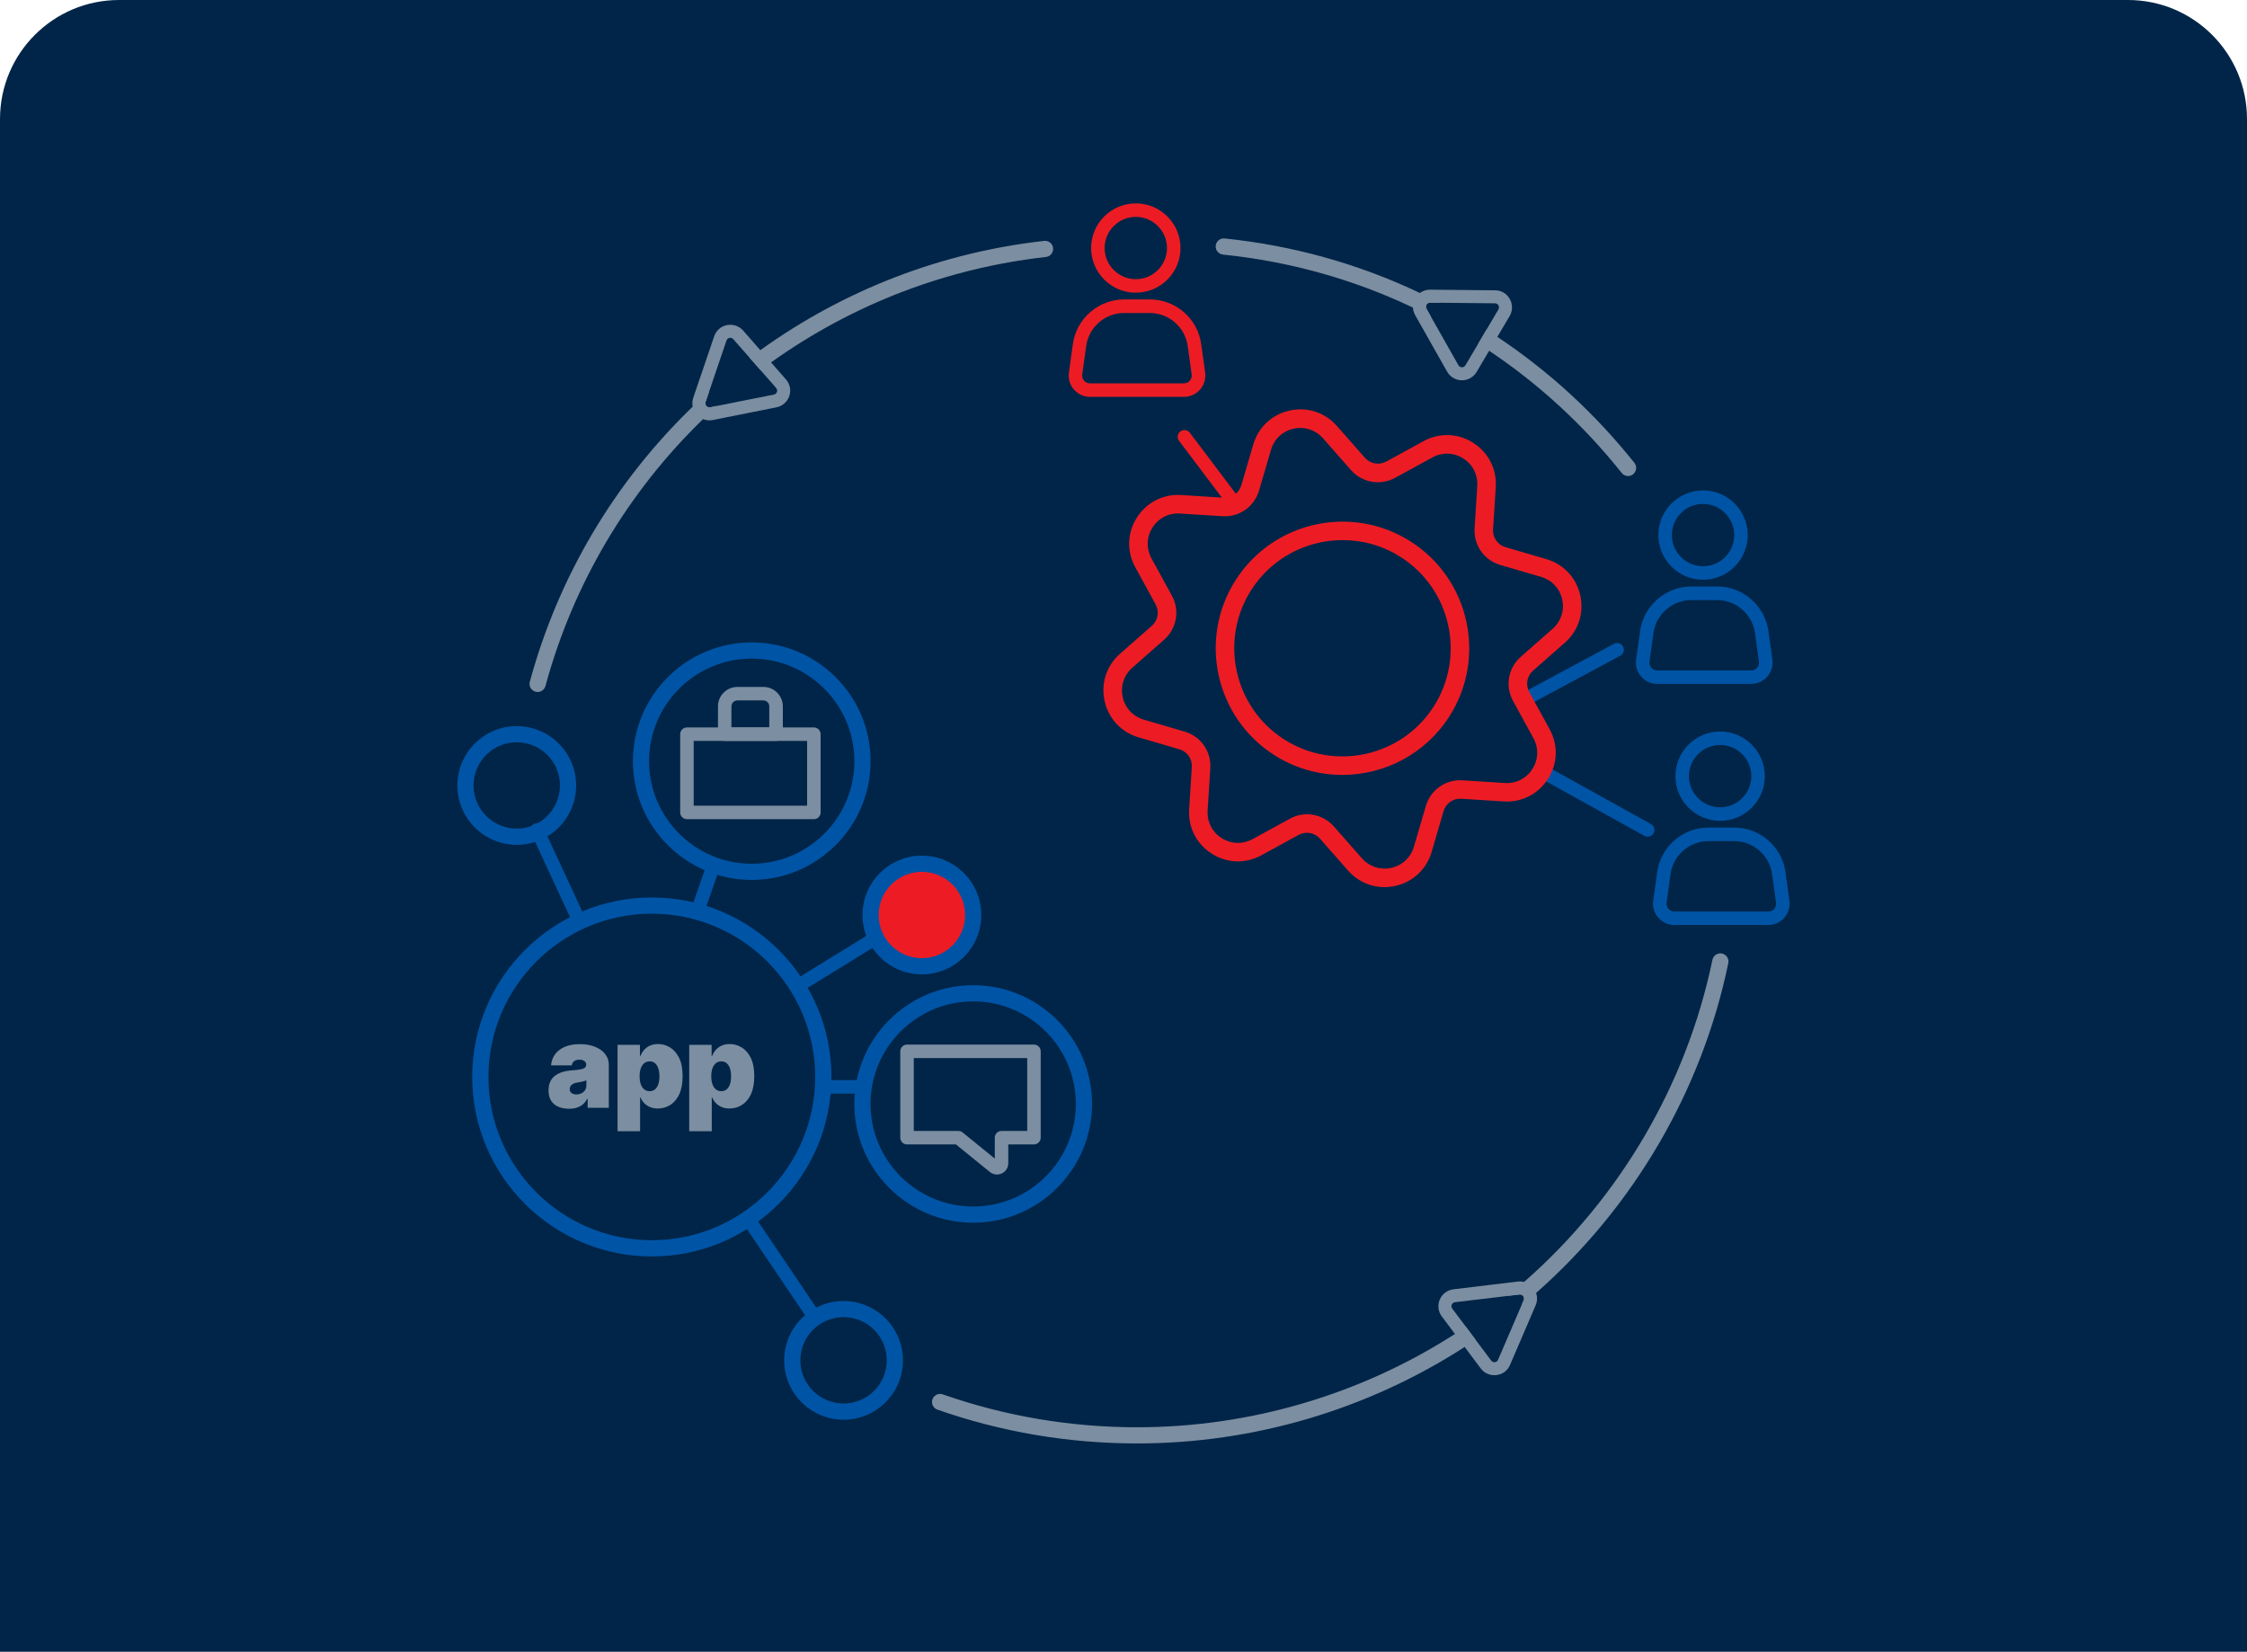 <svg width="453" height="333" viewBox="0 0 453 333" fill="none" xmlns="http://www.w3.org/2000/svg">
<path d="M0 24C0 10.745 10.745 0 24 0H429C442.255 0 453 10.745 453 24V333H0V24Z" fill="#002548"/>
<path d="M304.38 60.279C303.77 59.179 302.658 58.529 301.407 58.529L288.332 58.398C287.781 58.389 287.26 58.519 286.8 58.739C286.61 58.829 286.429 58.939 286.269 59.069C286.249 59.079 286.239 59.089 286.219 59.099C285.869 59.359 285.558 59.699 285.328 60.089C285.098 60.49 284.948 60.91 284.888 61.35C284.848 61.58 284.848 61.79 284.858 62.01V62.02C284.878 62.531 285.028 63.051 285.298 63.531L291.736 74.916C292.356 75.997 293.458 76.647 294.699 76.667C295.94 76.677 297.062 76.047 297.703 74.966L300.215 70.715L301.867 67.913L304.35 63.711C304.981 62.641 304.981 61.35 304.38 60.279ZM302.088 62.38L299.665 66.482L298.013 69.284L295.44 73.636C295.22 74.006 294.869 74.046 294.729 74.046C294.579 74.036 294.229 74.006 294.018 73.626L288.752 64.321L288.452 63.781L288.171 63.291L287.581 62.24C287.371 61.87 287.521 61.55 287.591 61.42C287.661 61.3 287.881 61.01 288.302 61.02L289.503 61.03L290.244 61.04H290.704L301.387 61.15C301.817 61.15 302.018 61.43 302.088 61.56C302.158 61.69 302.308 62.01 302.088 62.38Z" fill="#7C8EA1"/>
<path d="M158.441 76.477L155.447 73.065L153.285 70.594L149.821 66.642C149 65.712 147.778 65.311 146.557 65.542C145.335 65.782 144.374 66.632 143.974 67.813L139.759 80.199C139.589 80.709 139.539 81.239 139.609 81.749C139.619 81.82 139.629 81.9 139.659 81.969C139.679 82.12 139.719 82.27 139.769 82.41C139.899 82.83 140.129 83.22 140.43 83.57C140.74 83.921 141.101 84.191 141.491 84.381C141.571 84.421 141.651 84.461 141.741 84.491C141.861 84.541 141.992 84.581 142.122 84.621C142.612 84.761 143.153 84.781 143.694 84.681L156.528 82.12C157.75 81.879 158.711 81.029 159.121 79.849C159.512 78.678 159.272 77.417 158.441 76.477ZM156.629 79.008C156.579 79.148 156.438 79.468 156.018 79.548L145.516 81.639L144.605 81.82L144.364 81.87L143.183 82.11C142.762 82.19 142.502 81.95 142.402 81.84C142.312 81.739 142.112 81.439 142.242 81.039L142.632 79.899L142.983 78.888L143.023 78.768L146.457 68.663C146.587 68.253 146.927 68.143 147.077 68.113C147.208 68.093 147.558 68.063 147.838 68.383L151.162 72.165L153.325 74.626L156.468 78.208C156.749 78.538 156.679 78.878 156.629 79.008Z" fill="#7C8EA1"/>
<path d="M309.757 260.936C309.737 260.846 309.707 260.756 309.677 260.665C309.566 260.335 309.396 260.015 309.186 259.725C308.906 259.355 308.575 259.055 308.185 258.835C307.995 258.715 307.794 258.625 307.584 258.544C307.474 258.504 307.374 258.464 307.254 258.444C306.863 258.344 306.453 258.314 306.012 258.364L293.027 259.925C291.786 260.075 290.765 260.836 290.264 261.986C289.783 263.127 289.924 264.397 290.674 265.398L293.318 268.929L295.28 271.551L298.514 275.873C299.254 276.863 300.446 277.364 301.677 277.223C302.919 277.073 303.95 276.313 304.43 275.162L309.596 263.147C309.807 262.646 309.897 262.116 309.867 261.606C309.857 261.376 309.817 261.156 309.757 260.936ZM306.703 263.217L306.233 264.317L302.018 274.122C301.857 274.522 301.517 274.602 301.367 274.612C301.227 274.632 300.876 274.632 300.626 274.292L297.482 270.1L295.53 267.479L292.787 263.827C292.527 263.477 292.627 263.147 292.677 263.017C292.747 262.887 292.907 262.566 293.338 262.526L303.91 261.266L303.96 261.256L305.131 261.116L306.333 260.976C306.753 260.926 307.003 261.186 307.084 261.296C307.164 261.406 307.354 261.716 307.184 262.106L306.713 263.207L306.703 263.217Z" fill="#7C8EA1"/>
<path d="M353.047 137.877H334.105C332.863 137.877 331.672 137.336 330.861 136.396C330.04 135.456 329.67 134.215 329.85 132.974L330.651 127.212C331.362 122.099 335.797 118.237 340.963 118.237H346.199C351.365 118.237 355.8 122.089 356.511 127.212L357.312 132.974C357.482 134.205 357.112 135.456 356.291 136.396C355.48 137.336 354.298 137.877 353.047 137.877ZM340.963 120.979C337.148 120.979 333.875 123.83 333.344 127.602L332.543 133.365C332.483 133.825 332.613 134.275 332.913 134.625C333.214 134.975 333.644 135.165 334.105 135.165H353.047C353.507 135.165 353.938 134.975 354.238 134.625C354.539 134.275 354.679 133.825 354.609 133.365L353.808 127.602C353.277 123.83 350.003 120.979 346.189 120.979H340.963Z" fill="#0054A6"/>
<path d="M343.335 116.876C338.369 116.876 334.325 112.834 334.325 107.872C334.325 102.91 338.369 98.868 343.335 98.868C348.301 98.868 352.346 102.91 352.346 107.872C352.346 112.834 348.311 116.876 343.335 116.876ZM343.335 101.589C339.871 101.589 337.048 104.41 337.048 107.872C337.048 111.334 339.871 114.155 343.335 114.155C346.799 114.155 349.622 111.334 349.622 107.872C349.622 104.41 346.809 101.589 343.335 101.589Z" fill="#0054A6"/>
<path d="M356.491 186.48H337.549C336.308 186.48 335.116 185.939 334.305 184.999C333.484 184.058 333.114 182.818 333.294 181.577L334.095 175.815C334.806 170.702 339.241 166.84 344.407 166.84H349.643C354.809 166.84 359.244 170.692 359.955 175.815L360.756 181.577C360.926 182.808 360.556 184.058 359.735 184.999C358.924 185.939 357.733 186.48 356.491 186.48ZM344.407 169.572C340.593 169.572 337.319 172.423 336.788 176.195L335.987 181.957C335.927 182.418 336.057 182.868 336.358 183.218C336.658 183.568 337.089 183.758 337.549 183.758H356.491C356.952 183.758 357.382 183.568 357.683 183.218C357.983 182.868 358.123 182.418 358.053 181.957L357.252 176.195C356.721 172.423 353.448 169.572 349.633 169.572H344.407Z" fill="#0054A6"/>
<path d="M346.78 165.48C341.814 165.48 337.769 161.438 337.769 156.475C337.769 151.513 341.814 147.471 346.78 147.471C351.745 147.471 355.79 151.513 355.79 156.475C355.79 161.438 351.745 165.48 346.78 165.48ZM346.78 150.192C343.315 150.192 340.492 153.014 340.492 156.475C340.492 159.937 343.315 162.758 346.78 162.758C350.244 162.758 353.067 159.937 353.067 156.475C353.067 153.004 350.244 150.192 346.78 150.192Z" fill="#0054A6"/>
<path d="M238.694 80.009H219.752C218.51 80.009 217.319 79.468 216.508 78.528C215.687 77.587 215.317 76.347 215.497 75.106L216.298 69.343C217.009 64.231 221.444 60.369 226.61 60.369H231.846C237.012 60.369 241.447 64.221 242.158 69.343L242.959 75.106C243.129 76.337 242.759 77.587 241.938 78.528C241.117 79.468 239.935 80.009 238.694 80.009ZM226.6 63.1C222.785 63.1 219.512 65.952 218.981 69.724L218.18 75.486C218.12 75.947 218.25 76.397 218.55 76.747C218.851 77.097 219.281 77.287 219.742 77.287H238.684C239.144 77.287 239.575 77.097 239.875 76.747C240.176 76.397 240.316 75.947 240.246 75.486L239.445 69.724C238.914 65.952 235.64 63.1 231.826 63.1H226.6Z" fill="#ED1C24"/>
<path d="M228.983 59.009C224.017 59.009 219.972 54.967 219.972 50.004C219.972 45.042 224.017 41 228.983 41C233.948 41 237.993 45.042 237.993 50.004C237.993 54.967 233.948 59.009 228.983 59.009ZM228.983 43.721C225.519 43.721 222.695 46.543 222.695 50.004C222.695 53.466 225.519 56.287 228.983 56.287C232.447 56.287 235.27 53.466 235.27 50.004C235.27 46.543 232.447 43.721 228.983 43.721Z" fill="#ED1C24"/>
<path d="M131.409 253.302C111.446 253.302 95.197 237.074 95.197 217.114C95.197 197.155 111.436 180.927 131.409 180.927C151.383 180.927 167.622 197.155 167.622 217.114C167.622 237.074 151.373 253.302 131.409 253.302ZM131.409 184.199C113.248 184.199 98.471 198.966 98.471 217.114C98.471 235.263 113.248 250.03 131.409 250.03C149.571 250.03 164.348 235.263 164.348 217.114C164.348 198.966 149.571 184.199 131.409 184.199Z" fill="#0054A6"/>
<path d="M286.269 59.069C287.611 59.689 288.933 60.349 290.244 61.04L289.503 61.03L288.302 61.02C287.881 61.01 287.661 61.3 287.591 61.42C287.521 61.55 287.371 61.87 287.581 62.24L288.172 63.291L288.452 63.781C287.261 63.161 286.059 62.57 284.858 62.01C272.804 56.287 259.959 52.706 246.573 51.325C245.742 51.245 245.082 50.545 245.082 49.694C245.082 48.794 245.812 48.063 246.713 48.063H246.723C246.774 48.063 246.834 48.063 246.894 48.074C260.66 49.494 273.865 53.176 286.269 59.069Z" fill="#7C8EA1"/>
<path d="M329.239 95.616C328.939 95.847 328.578 95.967 328.218 95.967C327.737 95.967 327.267 95.757 326.946 95.356C319.287 85.742 310.327 77.488 300.215 70.715C299.494 70.224 298.754 69.744 298.013 69.284L299.665 66.482C300.405 66.933 301.146 67.413 301.867 67.913C312.329 74.876 321.59 83.4 329.499 93.315C330.06 94.026 329.94 95.046 329.239 95.616Z" fill="#7C8EA1"/>
<path d="M295.53 267.479L297.482 270.1C296.751 270.6 296.02 271.081 295.28 271.551C275.717 284.177 252.73 291 229.263 291C215.457 291 201.901 288.709 188.986 284.187C188.135 283.887 187.684 282.956 187.985 282.106C188.275 281.255 189.206 280.805 190.057 281.105C202.642 285.507 215.827 287.739 229.263 287.739C252.029 287.739 274.325 281.135 293.317 268.93C294.068 268.459 294.799 267.979 295.53 267.479Z" fill="#7C8EA1"/>
<path d="M348.431 194.164C343.115 219.816 329.419 243.277 309.676 260.666C308.705 261.526 307.714 262.376 306.713 263.207L307.183 262.106C307.354 261.716 307.163 261.406 307.083 261.296C307.003 261.186 306.753 260.926 306.332 260.976L305.131 261.116L303.96 261.256L303.91 261.266C304.11 261.116 304.3 260.956 304.49 260.796C305.421 260.025 306.353 259.245 307.254 258.445C326.606 241.496 340.032 218.575 345.228 193.503C345.408 192.623 346.269 192.053 347.16 192.233C348.041 192.413 348.612 193.283 348.431 194.164Z" fill="#7C8EA1"/>
<path d="M144.364 81.87L144.605 81.82C143.633 82.69 142.682 83.591 141.741 84.491C126.473 99.298 115.541 117.777 109.964 138.307C109.764 139.027 109.103 139.507 108.392 139.507C108.242 139.507 108.102 139.487 107.962 139.447C107.091 139.217 106.57 138.317 106.811 137.446C112.567 116.266 123.87 97.217 139.659 81.97C140.74 80.919 141.851 79.889 142.983 78.888L142.632 79.899L142.242 81.039C142.112 81.439 142.312 81.74 142.402 81.84C142.502 81.95 142.762 82.19 143.183 82.11L144.364 81.87Z" fill="#7C8EA1"/>
<path d="M210.862 51.805C190.758 54.066 171.796 61.37 155.447 73.065C154.726 73.576 154.025 74.096 153.325 74.626L151.162 72.165C151.863 71.625 152.574 71.104 153.285 70.594C170.144 58.468 189.727 50.895 210.501 48.564C211.392 48.453 212.203 49.104 212.303 50.004C212.403 50.895 211.763 51.705 210.862 51.805Z" fill="#7C8EA1"/>
<path d="M104.178 170.322C97.57 170.322 92.204 164.949 92.204 158.356C92.204 151.753 97.58 146.39 104.178 146.39C110.785 146.39 116.151 151.763 116.151 158.356C116.161 164.949 110.785 170.322 104.178 170.322ZM104.178 149.642C99.372 149.642 95.467 153.544 95.467 158.346C95.467 163.148 99.372 167.05 104.178 167.05C108.983 167.05 112.888 163.148 112.888 158.346C112.888 153.544 108.983 149.642 104.178 149.642Z" fill="#0054A6"/>
<path d="M170.064 286.218C163.457 286.218 158.09 280.845 158.09 274.252C158.09 267.649 163.467 262.286 170.064 262.286C176.662 262.286 182.038 267.659 182.038 274.252C182.038 280.845 176.672 286.218 170.064 286.218ZM170.064 265.538C165.259 265.538 161.354 269.44 161.354 274.242C161.354 279.044 165.259 282.946 170.064 282.946C174.87 282.946 178.774 279.044 178.774 274.242C178.774 269.44 174.87 265.538 170.064 265.538Z" fill="#0054A6"/>
<path d="M151.553 177.396C138.347 177.396 127.595 166.661 127.595 153.454C127.595 140.258 138.337 129.513 151.553 129.513C164.758 129.513 175.51 140.248 175.51 153.454C175.51 166.651 164.758 177.396 151.553 177.396ZM151.553 132.774C140.139 132.774 130.859 142.049 130.859 153.454C130.859 164.86 140.139 174.134 151.553 174.134C162.966 174.134 172.247 164.86 172.247 153.454C172.247 142.049 162.956 132.774 151.553 132.774Z" fill="#0054A6"/>
<path d="M196.195 246.499C182.989 246.499 172.237 235.764 172.237 222.557C172.237 209.361 182.979 198.616 196.195 198.616C209.41 198.616 220.153 209.351 220.153 222.557C220.153 235.754 209.41 246.499 196.195 246.499ZM196.195 201.877C184.781 201.877 175.501 211.152 175.501 222.557C175.501 233.963 184.781 243.237 196.195 243.237C207.608 243.237 216.889 233.963 216.889 222.557C216.889 211.152 207.608 201.877 196.195 201.877Z" fill="#0054A6"/>
<path d="M308.214 141.919C307.754 141.919 307.293 141.679 307.043 141.248C306.663 140.598 306.873 139.768 307.524 139.387L325.324 129.823C325.975 129.443 326.806 129.653 327.187 130.303C327.567 130.953 327.357 131.784 326.706 132.164L308.905 141.729C308.685 141.859 308.455 141.919 308.214 141.919Z" fill="#0054A6"/>
<path d="M332.173 168.681C331.952 168.681 331.722 168.631 331.512 168.511L309.737 156.436C309.076 156.075 308.846 155.245 309.206 154.585C309.566 153.924 310.397 153.694 311.058 154.054L332.833 166.13C333.494 166.49 333.724 167.321 333.364 167.981C333.114 168.431 332.643 168.681 332.173 168.681Z" fill="#0054A6"/>
<path d="M249.096 103.08C248.685 103.08 248.275 102.89 248.004 102.54L237.702 88.873C237.252 88.273 237.372 87.422 237.973 86.972C238.573 86.522 239.424 86.642 239.875 87.242L250.177 100.909C250.627 101.509 250.507 102.359 249.906 102.81C249.676 102.99 249.386 103.08 249.096 103.08Z" fill="#ED1C24"/>
<path d="M116.822 187.14C116.312 187.14 115.821 186.85 115.591 186.35L107.031 167.901C106.71 167.221 107.011 166.41 107.692 166.09C108.372 165.77 109.183 166.07 109.504 166.751L118.064 185.199C118.384 185.88 118.084 186.69 117.403 187.01C117.213 187.1 117.012 187.14 116.822 187.14Z" fill="#0054A6"/>
<path d="M140.589 185.159C140.439 185.159 140.289 185.139 140.139 185.079C139.428 184.829 139.057 184.059 139.298 183.348L142.572 173.954C142.822 173.244 143.593 172.873 144.304 173.113C145.014 173.364 145.385 174.134 145.145 174.844L141.871 184.239C141.68 184.809 141.15 185.159 140.589 185.159Z" fill="#0054A6"/>
<path d="M160.753 200.196C160.293 200.196 159.852 199.966 159.592 199.546C159.201 198.906 159.402 198.065 160.032 197.675L175.881 187.92C176.522 187.53 177.363 187.73 177.753 188.361C178.143 189.001 177.943 189.841 177.312 190.232L161.464 199.986C161.244 200.136 160.994 200.196 160.753 200.196Z" fill="#0054A6"/>
<path d="M173.878 220.476H165.919C165.168 220.476 164.558 219.866 164.558 219.115C164.558 218.365 165.168 217.755 165.919 217.755H173.878C174.629 217.755 175.24 218.365 175.24 219.115C175.24 219.866 174.629 220.476 173.878 220.476Z" fill="#0054A6"/>
<path d="M164.298 267.029C163.857 267.029 163.427 266.819 163.167 266.428L149.691 246.469C149.27 245.849 149.431 244.998 150.061 244.578C150.682 244.158 151.533 244.318 151.954 244.948L165.429 264.908C165.85 265.528 165.69 266.378 165.059 266.799C164.819 266.949 164.558 267.029 164.298 267.029Z" fill="#0054A6"/>
<path d="M114.72 223.527C113.909 223.527 113.198 223.397 112.567 223.127C111.947 222.857 111.456 222.457 111.106 221.907C110.755 221.366 110.585 220.676 110.585 219.836C110.585 219.135 110.705 218.545 110.935 218.055C111.166 217.565 111.496 217.164 111.927 216.844C112.357 216.524 112.848 216.284 113.408 216.114C113.969 215.944 114.58 215.834 115.24 215.794C115.951 215.744 116.522 215.674 116.952 215.604C117.383 215.524 117.693 215.414 117.883 215.274C118.074 215.123 118.174 214.933 118.174 214.693V214.653C118.174 214.323 118.054 214.073 117.803 213.903C117.553 213.723 117.233 213.633 116.842 213.633C116.402 213.633 116.051 213.723 115.771 213.913C115.501 214.103 115.33 214.393 115.27 214.783H111.096C111.146 214.013 111.396 213.303 111.826 212.652C112.257 212.002 112.898 211.482 113.749 211.092C114.59 210.701 115.641 210.501 116.912 210.501C117.813 210.501 118.624 210.611 119.335 210.821C120.056 211.031 120.667 211.332 121.177 211.702C121.688 212.072 122.068 212.522 122.339 213.022C122.609 213.523 122.739 214.063 122.739 214.653V223.337H118.474V221.527H118.384C118.124 222.007 117.823 222.387 117.463 222.677C117.103 222.967 116.692 223.177 116.242 223.317C115.791 223.457 115.27 223.527 114.72 223.527ZM116.191 220.646C116.542 220.646 116.862 220.576 117.173 220.436C117.483 220.296 117.733 220.086 117.923 219.816C118.114 219.546 118.214 219.225 118.214 218.835V217.795C118.094 217.835 117.964 217.885 117.823 217.935C117.683 217.985 117.543 218.025 117.383 218.055C117.223 218.095 117.073 218.125 116.902 218.155C116.742 218.185 116.572 218.215 116.382 218.245C116.021 218.295 115.741 218.385 115.511 218.515C115.29 218.635 115.12 218.795 115.02 218.965C114.91 219.145 114.86 219.345 114.86 219.556C114.86 219.916 114.98 220.186 115.23 220.366C115.491 220.556 115.811 220.646 116.191 220.646Z" fill="#7C8EA1"/>
<path d="M124.501 228.06V210.641H129.016V212.862H129.126C129.297 212.432 129.537 212.032 129.847 211.672C130.168 211.312 130.558 211.022 131.029 210.801C131.499 210.591 132.05 210.481 132.68 210.481C133.521 210.481 134.312 210.701 135.063 211.152C135.814 211.602 136.435 212.302 136.905 213.253C137.376 214.203 137.616 215.454 137.616 216.984C137.616 218.445 137.386 219.656 136.935 220.616C136.485 221.577 135.874 222.297 135.123 222.767C134.362 223.237 133.531 223.477 132.63 223.477C132.04 223.477 131.509 223.377 131.049 223.187C130.588 222.987 130.188 222.727 129.867 222.387C129.537 222.047 129.297 221.667 129.116 221.236H129.046V228.06H124.501ZM130.968 219.986C131.389 219.986 131.749 219.866 132.04 219.626C132.33 219.386 132.55 219.045 132.711 218.595C132.861 218.145 132.941 217.615 132.941 216.994C132.941 216.364 132.861 215.824 132.711 215.374C132.55 214.923 132.33 214.583 132.04 214.333C131.749 214.093 131.389 213.973 130.968 213.973C130.548 213.973 130.198 214.093 129.887 214.333C129.587 214.573 129.357 214.923 129.186 215.374C129.026 215.824 128.946 216.364 128.946 216.994C128.946 217.605 129.026 218.135 129.186 218.585C129.347 219.035 129.577 219.376 129.887 219.626C130.188 219.866 130.548 219.986 130.968 219.986Z" fill="#7C8EA1"/>
<path d="M138.948 228.06V210.641H143.463V212.862H143.573C143.743 212.432 143.984 212.032 144.294 211.672C144.614 211.312 145.005 211.022 145.475 210.801C145.946 210.591 146.497 210.481 147.127 210.481C147.968 210.481 148.759 210.701 149.51 211.152C150.261 211.602 150.882 212.302 151.352 213.253C151.823 214.203 152.063 215.454 152.063 216.984C152.063 218.445 151.833 219.656 151.382 220.616C150.932 221.577 150.321 222.297 149.57 222.767C148.809 223.237 147.978 223.477 147.077 223.477C146.487 223.477 145.956 223.377 145.495 223.187C145.035 222.987 144.634 222.727 144.314 222.387C143.984 222.047 143.743 221.667 143.563 221.236H143.493V228.06H138.948ZM145.415 219.986C145.836 219.986 146.196 219.866 146.487 219.626C146.777 219.386 146.997 219.045 147.157 218.595C147.307 218.145 147.388 217.615 147.388 216.994C147.388 216.364 147.307 215.824 147.157 215.374C146.997 214.923 146.777 214.583 146.487 214.333C146.196 214.093 145.836 213.973 145.415 213.973C144.995 213.973 144.644 214.093 144.334 214.333C144.034 214.573 143.803 214.923 143.633 215.374C143.473 215.824 143.393 216.364 143.393 216.994C143.393 217.605 143.473 218.135 143.633 218.585C143.793 219.035 144.024 219.376 144.334 219.626C144.644 219.866 145.005 219.986 145.415 219.986Z" fill="#7C8EA1"/>
<path d="M164.077 165.15H138.488C137.737 165.15 137.126 164.539 137.126 163.789V148.011C137.126 147.261 137.737 146.651 138.488 146.651H164.077C164.828 146.651 165.439 147.261 165.439 148.011V163.789C165.439 164.539 164.828 165.15 164.077 165.15ZM139.849 162.428H162.716V149.372H139.849V162.428Z" fill="#7C8EA1"/>
<path d="M200.99 236.784C200.48 236.784 199.969 236.614 199.559 236.274L192.721 230.721H182.859C182.108 230.721 181.498 230.111 181.498 229.36V211.952C181.498 211.201 182.108 210.591 182.859 210.591H208.449C209.2 210.591 209.81 211.201 209.81 211.952V229.36C209.81 230.111 209.2 230.721 208.449 230.721H203.273V234.503C203.273 235.393 202.772 236.183 201.971 236.564C201.661 236.704 201.321 236.784 200.99 236.784ZM184.221 228H193.201C193.512 228 193.822 228.11 194.062 228.3L200.55 233.572V229.36C200.55 228.61 201.16 228 201.911 228H207.087V213.312H184.221V228Z" fill="#7C8EA1"/>
<path d="M156.448 149.372H146.106C145.355 149.372 144.745 148.762 144.745 148.011V142.399C144.745 140.248 146.497 138.487 148.659 138.487H153.905C156.058 138.487 157.82 140.238 157.82 142.399V148.011C157.81 148.762 157.199 149.372 156.448 149.372ZM147.468 146.651H155.087V142.399C155.087 141.748 154.556 141.208 153.895 141.208H148.649C147.998 141.208 147.458 141.738 147.458 142.399V146.651H147.468Z" fill="#7C8EA1"/>
<path d="M279.101 178.846C276.318 178.846 273.675 177.666 271.762 175.495L266.116 169.082C265.024 167.841 263.252 167.531 261.801 168.321L254.302 172.423C251.098 174.174 247.354 174.054 244.28 172.093C241.207 170.132 239.505 166.801 239.735 163.159L240.276 154.635C240.376 152.984 239.345 151.513 237.763 151.053L229.553 148.652C226.049 147.631 223.486 144.89 222.695 141.338C221.904 137.777 223.066 134.215 225.799 131.804L232.216 126.161C233.458 125.071 233.768 123.3 232.977 121.849L228.872 114.355C227.12 111.154 227.241 107.412 229.203 104.341C231.165 101.269 234.509 99.568 238.143 99.798L246.673 100.339C248.325 100.439 249.797 99.408 250.257 97.827L252.66 89.624C253.681 86.122 256.424 83.561 259.979 82.77C263.543 81.98 267.107 83.14 269.52 85.872L275.166 92.285C276.258 93.525 278.03 93.835 279.481 93.045L286.98 88.943C290.184 87.192 293.928 87.312 297.002 89.273C300.075 91.234 301.777 94.566 301.547 98.208L301.006 106.732C300.906 108.372 301.937 109.853 303.519 110.313L311.729 112.715C315.233 113.735 317.796 116.476 318.587 120.028C319.378 123.59 318.216 127.152 315.483 129.563L309.066 135.205C307.824 136.296 307.514 138.067 308.305 139.517L312.41 147.011C314.162 150.213 314.041 153.954 312.079 157.026C310.117 160.097 306.773 161.798 303.139 161.568L294.609 161.028C292.957 160.918 291.485 161.958 291.025 163.539L288.622 171.743C287.601 175.245 284.858 177.806 281.303 178.596C280.563 178.766 279.832 178.846 279.101 178.846ZM263.503 164.159C265.515 164.159 267.497 165.01 268.919 166.62L274.566 173.034C276.067 174.734 278.28 175.455 280.492 174.964C282.705 174.474 284.407 172.883 285.048 170.702L287.451 162.498C288.402 159.237 291.445 157.096 294.849 157.316L303.379 157.856C305.642 157.996 307.724 156.946 308.936 155.035C310.157 153.124 310.227 150.793 309.136 148.802L305.031 141.308C303.399 138.327 304.04 134.665 306.593 132.414L313.01 126.771C314.712 125.271 315.433 123.06 314.943 120.848C314.452 118.637 312.86 116.937 310.678 116.296L302.468 113.895C299.194 112.945 297.072 109.903 297.282 106.502L297.823 97.978C297.963 95.716 296.912 93.635 294.999 92.425C293.087 91.204 290.754 91.134 288.762 92.225L281.263 96.327C278.28 97.957 274.616 97.317 272.363 94.766L266.716 88.353C265.215 86.652 263.002 85.932 260.79 86.422C258.577 86.912 256.875 88.503 256.234 90.684L253.831 98.888C252.88 102.15 249.837 104.291 246.433 104.07L237.903 103.53C235.64 103.38 233.558 104.441 232.346 106.352C231.125 108.262 231.055 110.594 232.146 112.585L236.251 120.078C237.883 123.06 237.242 126.721 234.689 128.972L228.272 134.615C226.57 136.116 225.849 138.327 226.339 140.538C226.83 142.749 228.422 144.45 230.604 145.09L238.814 147.491C242.088 148.442 244.21 151.483 244 154.885L243.459 163.409C243.319 165.67 244.37 167.751 246.283 168.962C248.195 170.182 250.528 170.252 252.52 169.172L260.019 165.07C261.12 164.449 262.311 164.159 263.503 164.159ZM270.601 156.225C265.905 156.225 261.16 154.935 256.925 152.244C245.031 144.68 241.517 128.862 249.086 116.987C256.655 105.101 272.483 101.589 284.367 109.153C296.261 116.717 299.775 132.534 292.206 144.41C287.34 152.043 279.061 156.225 270.601 156.225ZM270.681 108.883C263.463 108.883 256.384 112.454 252.23 118.978C245.772 129.122 248.776 142.639 258.927 149.092C269.079 155.545 282.605 152.544 289.062 142.399C295.52 132.254 292.516 118.737 282.365 112.284C278.74 109.983 274.686 108.883 270.681 108.883Z" fill="#ED1C24"/>
<path d="M185.852 194.474C191.382 194.474 195.864 189.994 195.864 184.469C195.864 178.943 191.382 174.464 185.852 174.464C180.323 174.464 175.841 178.943 175.841 184.469C175.841 189.994 180.323 194.474 185.852 194.474Z" fill="#ED1C24"/>
<path d="M185.852 196.435C179.245 196.435 173.878 191.062 173.878 184.469C173.878 177.866 179.255 172.503 185.852 172.503C192.46 172.503 197.826 177.876 197.826 184.469C197.836 191.072 192.46 196.435 185.852 196.435ZM185.852 175.765C181.047 175.765 177.142 179.666 177.142 184.469C177.142 189.271 181.047 193.173 185.852 193.173C190.658 193.173 194.562 189.271 194.562 184.469C194.562 179.666 190.658 175.765 185.852 175.765Z" fill="#0054A6"/>
</svg>
